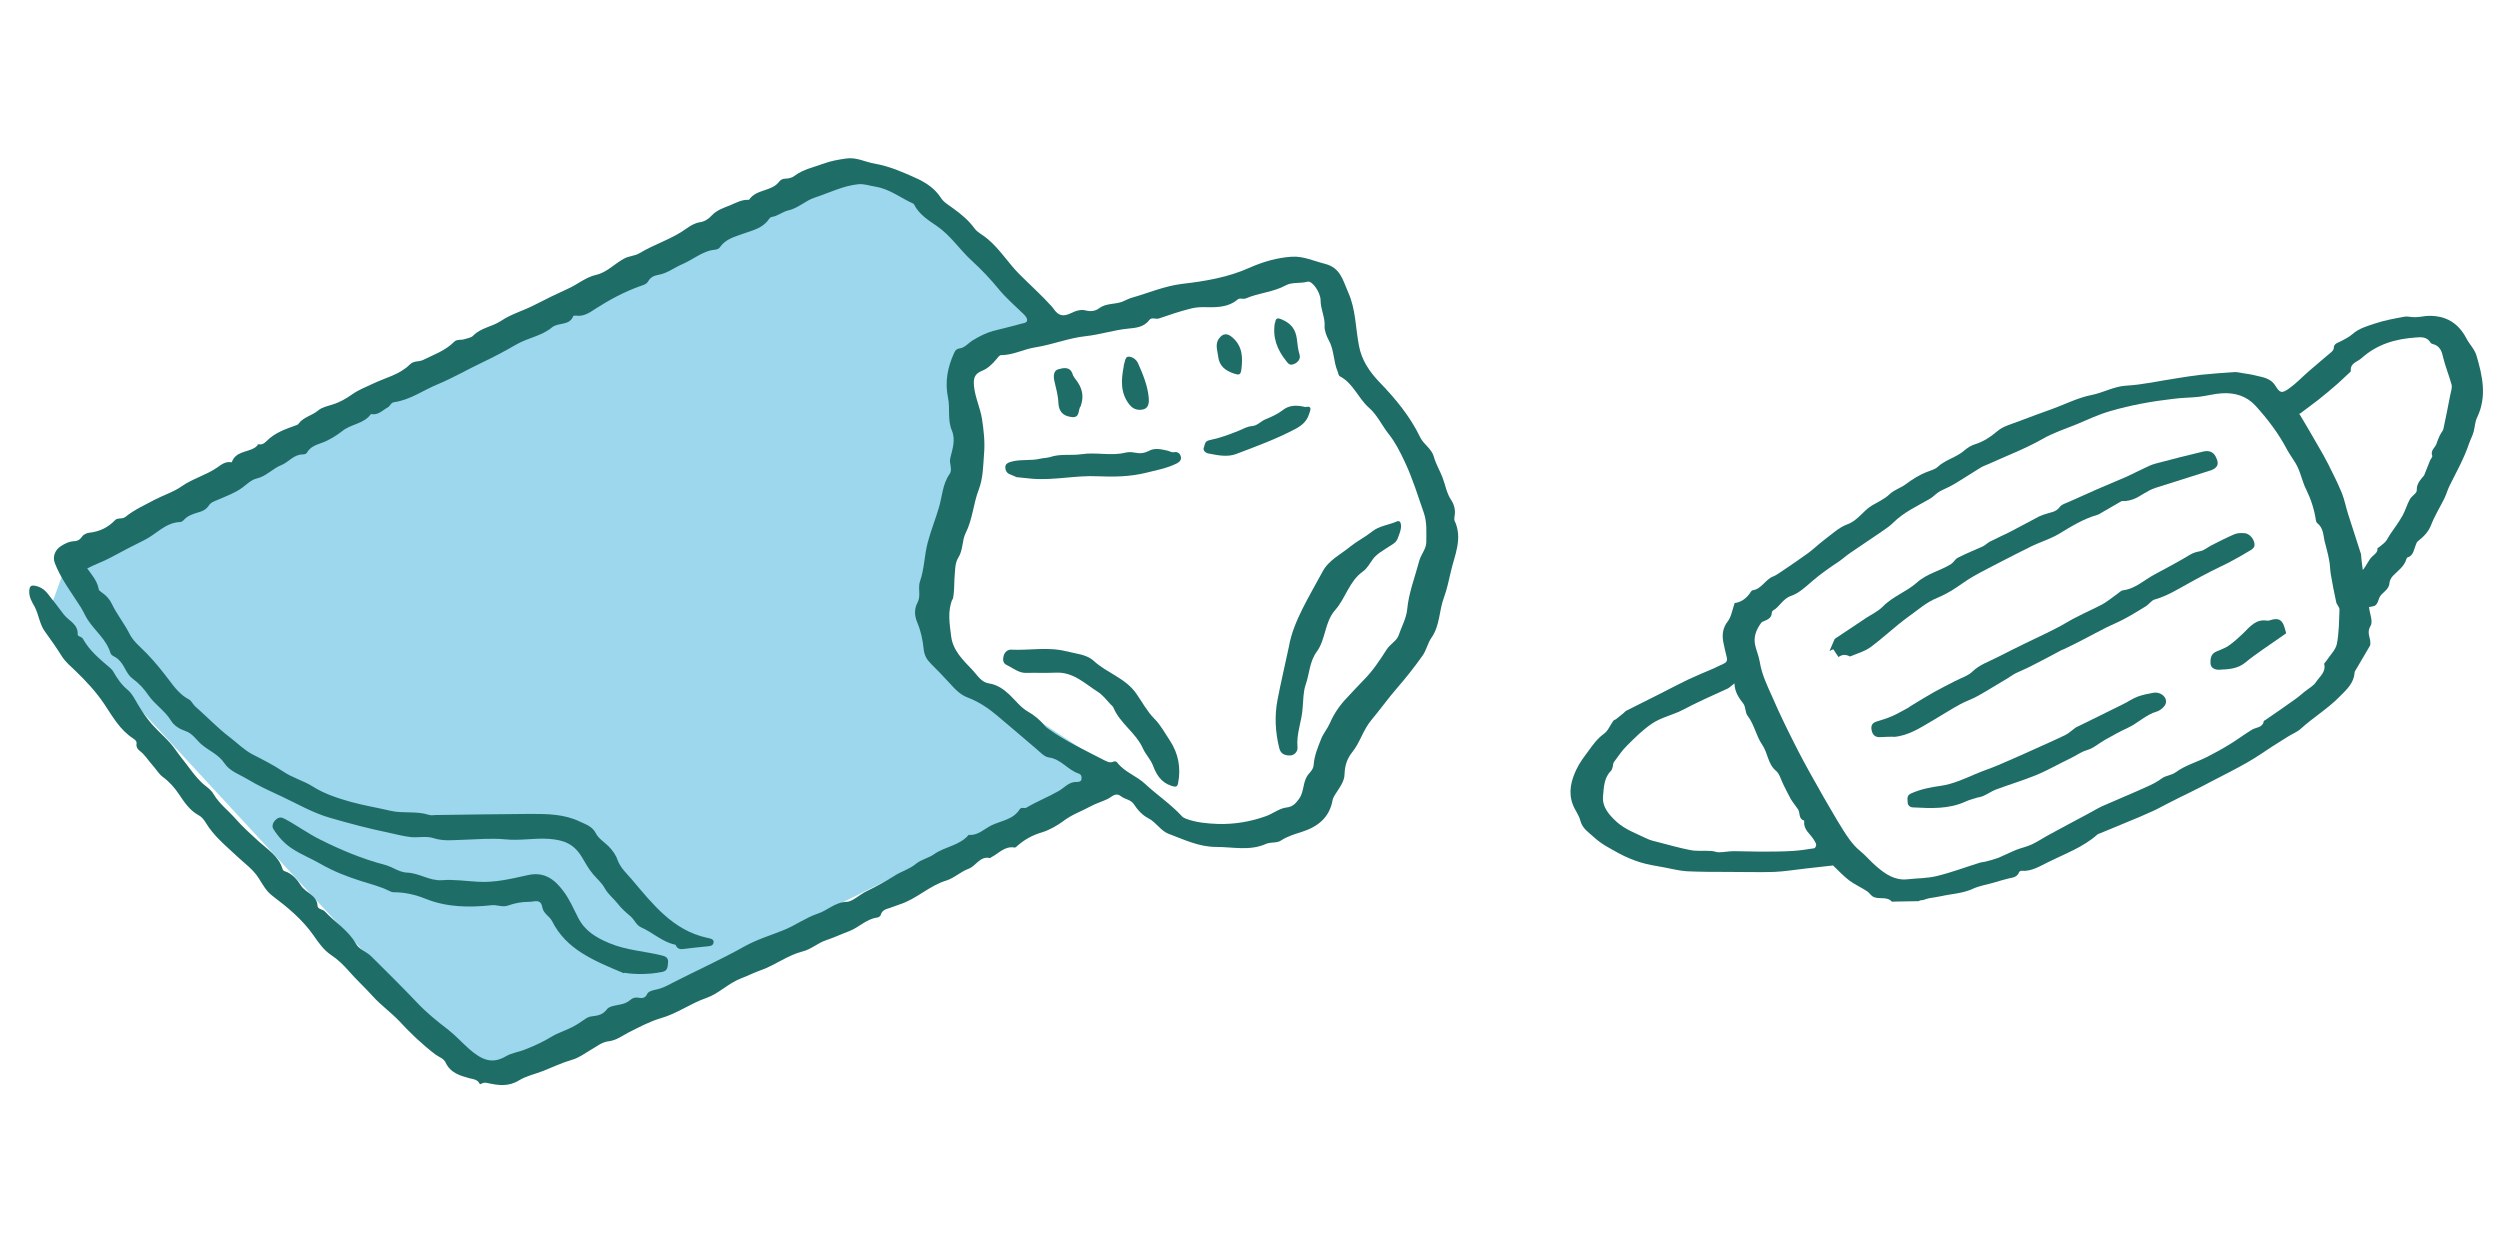 <svg width="201" height="100" viewBox="0 0 201 100" fill="none" xmlns="http://www.w3.org/2000/svg">
<g clip-path="url(#clip0_125_12990)">
<path fill-rule="evenodd" clip-rule="evenodd" d="M84.665 25.878C84.665 25.878 73.883 15.49 72.919 15.042C71.973 14.593 68.421 14.037 68.421 14.037L5.353 45.291L3.96 49.13L37.645 85.604L39.966 86.268L89.432 61.832L75.597 52.754L75.972 47.515L77.811 38.491L77.436 32.265L78.31 29.179L81.506 27.26L84.665 25.878Z" fill="#9CD7ED"/>
<path fill-rule="evenodd" clip-rule="evenodd" d="M38.574 87.165C38.431 86.806 38.092 86.77 37.77 86.699C36.985 86.483 36.217 86.268 35.825 85.425C35.682 85.102 35.271 84.976 35.004 84.779C33.95 83.972 33.004 83.075 32.112 82.106C31.433 81.388 30.612 80.814 29.97 80.096C29.363 79.415 28.666 78.787 28.059 78.087C27.631 77.603 27.185 77.154 26.613 76.777C26.042 76.4 25.596 75.772 25.203 75.198C24.293 73.907 23.133 72.956 21.901 72.023C21.419 71.664 21.115 71.108 20.812 70.623C20.348 69.888 19.687 69.439 19.098 68.883C18.188 68.022 17.188 67.233 16.528 66.12C16.385 65.887 16.206 65.672 15.974 65.546C15.242 65.151 14.814 64.487 14.368 63.824C14.028 63.321 13.6 62.837 13.082 62.46C12.761 62.227 12.511 61.778 12.208 61.456C11.886 61.097 11.636 60.666 11.226 60.361C11.065 60.236 10.94 60.056 10.976 59.823C11.012 59.59 10.869 59.482 10.708 59.374C9.655 58.693 9.066 57.634 8.387 56.611C7.727 55.625 6.924 54.763 6.067 53.938C5.692 53.579 5.281 53.238 4.978 52.772C4.549 52.09 4.085 51.426 3.603 50.763C3.175 50.17 3.121 49.417 2.782 48.771C2.568 48.394 2.318 48 2.354 47.497C2.372 47.103 2.532 47.031 2.854 47.103C3.264 47.192 3.586 47.408 3.835 47.73C4.282 48.287 4.71 48.843 5.139 49.417C5.531 49.919 6.281 50.17 6.245 50.996C6.245 51.211 6.549 51.139 6.674 51.373C7.191 52.306 8.013 52.987 8.816 53.669C8.941 53.777 9.066 53.902 9.137 54.046C9.441 54.566 9.762 55.05 10.244 55.445C10.619 55.75 10.833 56.217 11.083 56.629C11.422 57.203 11.797 57.76 12.243 58.262C12.85 58.944 13.6 59.536 14.1 60.271C14.475 60.81 14.921 61.33 15.296 61.85C15.653 62.317 16.063 62.837 16.563 63.214C16.813 63.411 17.045 63.608 17.188 63.877C17.652 64.649 18.402 65.205 18.973 65.869C19.509 66.479 20.169 67.071 20.794 67.645C21.508 68.291 22.401 68.829 22.704 69.834C22.74 69.942 22.793 70.031 22.9 70.049C23.489 70.229 23.918 70.749 24.186 71.18C24.561 71.79 25.471 71.951 25.524 72.794C25.542 73.135 25.935 73.081 26.114 73.279C26.935 74.158 28.006 74.786 28.631 75.898C28.881 76.347 29.47 76.508 29.862 76.903C31.094 78.123 32.308 79.325 33.504 80.581C34.272 81.406 35.164 82.124 36.057 82.805C36.664 83.29 37.181 83.864 37.752 84.366C38.734 85.21 39.556 85.586 40.68 84.922C41.18 84.635 41.733 84.582 42.251 84.366C42.983 84.079 43.679 83.756 44.358 83.344C44.857 83.039 45.428 82.877 45.946 82.608C46.321 82.429 46.66 82.195 46.999 81.962C47.196 81.819 47.374 81.729 47.606 81.711C48.071 81.657 48.481 81.585 48.802 81.137C48.981 80.904 49.445 80.85 49.784 80.778C50.123 80.724 50.427 80.617 50.695 80.383C50.873 80.222 51.087 80.168 51.373 80.222C51.605 80.258 51.873 80.276 52.033 79.917C52.123 79.72 52.426 79.63 52.676 79.576C53.194 79.486 53.64 79.253 54.104 79.002C55.996 78.033 57.96 77.154 59.816 76.113C60.834 75.539 61.923 75.216 62.994 74.786C63.94 74.409 64.779 73.781 65.743 73.458C66.528 73.207 67.118 72.543 68.064 72.507C68.528 72.507 69.099 71.933 69.653 71.664C70.438 71.287 71.206 70.857 71.955 70.39C72.491 70.049 73.116 69.888 73.633 69.457C74.062 69.098 74.669 68.991 75.115 68.668C75.99 68.058 77.15 67.986 77.882 67.125C78.632 67.197 79.131 66.641 79.721 66.353C80.506 65.977 81.452 65.905 81.988 65.062C82.113 64.864 82.38 65.026 82.523 64.936C83.362 64.434 84.29 64.075 85.129 63.59C85.576 63.339 85.951 62.837 86.558 62.873C86.718 62.873 86.932 62.837 86.95 62.657C86.986 62.478 86.95 62.263 86.718 62.191C85.844 61.904 85.308 61.025 84.326 60.899C83.951 60.846 83.63 60.469 83.326 60.218C82.291 59.338 81.256 58.441 80.203 57.562C79.506 56.97 78.721 56.432 77.828 56.091C77.239 55.876 76.811 55.445 76.382 54.961C75.9 54.423 75.383 53.902 74.865 53.382C74.508 53.023 74.312 52.7 74.258 52.144C74.187 51.48 74.044 50.763 73.776 50.117C73.526 49.543 73.473 49.004 73.776 48.43C74.062 47.892 73.776 47.282 73.972 46.726C74.329 45.703 74.312 44.627 74.597 43.586C74.847 42.653 75.222 41.72 75.49 40.805C75.758 39.908 75.775 38.921 76.347 38.114C76.614 37.737 76.293 37.271 76.4 36.84C76.579 36.105 76.847 35.369 76.525 34.598C76.168 33.754 76.4 32.839 76.222 31.996C75.954 30.686 76.186 29.52 76.722 28.354C76.811 28.157 76.918 28.049 77.15 28.013C77.578 27.959 77.846 27.583 78.203 27.367C78.721 27.044 79.31 26.757 79.828 26.614C80.559 26.416 81.327 26.255 82.059 26.04C82.255 25.986 82.541 25.968 82.577 25.788C82.612 25.591 82.434 25.376 82.255 25.214C81.595 24.569 80.881 23.959 80.292 23.241C79.631 22.433 78.882 21.644 78.132 20.962C77.15 20.065 76.436 18.935 75.311 18.163C74.651 17.715 73.883 17.231 73.49 16.441C73.49 16.441 73.473 16.405 73.455 16.387C72.419 15.921 71.527 15.185 70.367 15.006C69.92 14.934 69.492 14.773 69.028 14.809C67.778 14.934 66.671 15.508 65.511 15.885C64.743 16.136 64.172 16.746 63.351 16.926C62.941 17.015 62.53 17.374 62.048 17.446C61.959 17.446 61.869 17.553 61.816 17.625C61.316 18.361 60.495 18.522 59.745 18.791C59.067 19.043 58.353 19.204 57.889 19.868C57.728 20.119 57.371 20.065 57.103 20.137C56.264 20.37 55.604 20.926 54.836 21.249C54.211 21.518 53.658 21.967 52.962 22.093C52.623 22.146 52.301 22.272 52.105 22.631C51.962 22.864 51.676 22.936 51.409 23.026C50.177 23.474 49.035 24.084 47.91 24.802C47.499 25.071 46.946 25.483 46.321 25.376C46.25 25.376 46.107 25.376 46.089 25.412C45.785 26.219 44.893 25.896 44.375 26.327C43.554 27.009 42.483 27.152 41.555 27.672C40.662 28.193 39.716 28.695 38.77 29.143C37.592 29.7 36.432 30.381 35.218 30.884C34.039 31.368 32.968 32.158 31.683 32.337C31.415 32.373 31.38 32.642 31.183 32.75C30.755 32.983 30.398 33.413 29.827 33.288C29.255 34.095 28.22 34.077 27.506 34.669C27.042 35.028 26.471 35.387 25.881 35.602C25.417 35.764 24.935 35.925 24.668 36.41C24.614 36.499 24.453 36.535 24.346 36.535C23.614 36.535 23.204 37.163 22.615 37.396C21.919 37.666 21.419 38.294 20.633 38.473C20.187 38.581 19.848 38.939 19.455 39.226C18.884 39.639 18.188 39.89 17.527 40.177C17.242 40.303 16.956 40.375 16.777 40.662C16.581 40.949 16.296 41.11 15.921 41.2C15.51 41.325 15.064 41.469 14.76 41.828C14.689 41.9 14.582 41.971 14.492 41.971C13.296 42.007 12.565 42.958 11.601 43.425C10.69 43.873 9.798 44.34 8.905 44.824C8.316 45.147 7.656 45.362 7.013 45.703C7.388 46.223 7.834 46.726 7.941 47.39C7.959 47.497 8.138 47.587 8.245 47.677C8.566 47.91 8.816 48.179 8.994 48.556C9.387 49.381 9.976 50.099 10.405 50.942C10.708 51.57 11.315 52.036 11.815 52.557C12.475 53.238 13.047 53.956 13.618 54.71C14.046 55.284 14.51 55.876 15.189 56.235C15.403 56.342 15.492 56.611 15.689 56.791C16.635 57.616 17.509 58.549 18.509 59.303C19.098 59.751 19.616 60.289 20.294 60.648C21.133 61.079 21.99 61.509 22.74 62.012C23.525 62.55 24.418 62.765 25.168 63.25C26.114 63.842 27.185 64.183 28.202 64.47C29.238 64.757 30.326 64.936 31.398 65.187C32.415 65.421 33.468 65.187 34.468 65.51C34.629 65.564 34.825 65.546 35.021 65.528C37.574 65.492 40.145 65.456 42.697 65.438C44.036 65.438 45.393 65.456 46.642 66.066C47.106 66.282 47.624 66.443 47.91 66.999C48.124 67.43 48.588 67.699 48.927 68.04C49.249 68.363 49.534 68.775 49.641 69.116C49.891 69.798 50.391 70.229 50.802 70.713C52.48 72.687 54.086 74.786 56.835 75.396C57.05 75.45 57.425 75.468 57.371 75.79C57.335 76.06 57.032 76.078 56.782 76.096C56.193 76.149 55.586 76.221 54.997 76.293C54.747 76.329 54.497 76.329 54.354 76.042C54.354 76.006 54.318 75.952 54.283 75.952C53.247 75.737 52.48 74.965 51.534 74.552C51.141 74.373 51.016 73.942 50.695 73.673C50.338 73.368 49.945 73.028 49.677 72.669C49.338 72.238 48.892 71.897 48.642 71.449C48.392 70.982 48.017 70.677 47.696 70.3C47.339 69.888 47.053 69.368 46.767 68.883C46.125 67.843 45.339 67.537 44.161 67.448C42.965 67.358 41.823 67.609 40.627 67.484C39.502 67.376 38.359 67.484 37.217 67.52C36.432 67.537 35.664 67.645 34.879 67.394C34.289 67.197 33.647 67.358 33.04 67.304C32.415 67.233 31.826 67.071 31.237 66.945C29.666 66.623 28.113 66.21 26.56 65.761C25.168 65.367 23.918 64.631 22.615 64.021C21.686 63.59 20.74 63.16 19.884 62.64C19.259 62.263 18.473 62.012 18.045 61.366C17.563 60.648 16.795 60.361 16.188 59.841C15.778 59.482 15.474 58.962 14.921 58.782C14.421 58.603 13.993 58.352 13.725 57.903C13.243 57.132 12.44 56.629 11.958 55.93C11.583 55.391 11.208 54.961 10.69 54.584C10.458 54.422 10.262 54.153 10.119 53.884C9.887 53.454 9.637 53.005 9.155 52.772C9.048 52.718 8.923 52.628 8.887 52.521C8.566 51.426 7.656 50.745 7.066 49.848C6.852 49.525 6.709 49.166 6.495 48.825C5.763 47.659 4.906 46.564 4.407 45.273C4.21 44.752 4.425 44.196 4.924 43.891C5.246 43.694 5.549 43.532 5.942 43.514C6.192 43.514 6.424 43.407 6.602 43.138C6.709 42.976 6.977 42.85 7.174 42.833C7.995 42.743 8.673 42.42 9.244 41.828C9.459 41.595 9.816 41.774 10.083 41.559C10.815 40.967 11.672 40.59 12.511 40.141C13.207 39.783 13.975 39.549 14.6 39.101C15.51 38.473 16.563 38.204 17.456 37.594C17.813 37.343 18.116 37.091 18.58 37.163C18.598 37.163 18.634 37.163 18.634 37.163C18.938 36.302 19.83 36.374 20.455 36.015C20.598 35.925 20.687 35.818 20.794 35.71C21.08 35.8 21.312 35.584 21.437 35.459C22.115 34.777 22.972 34.49 23.829 34.185C23.9 34.167 23.989 34.113 24.025 34.041C24.418 33.521 25.096 33.413 25.578 33.001C25.899 32.732 26.381 32.642 26.756 32.516C27.345 32.337 27.845 32.032 28.309 31.709C28.845 31.332 29.416 31.117 29.987 30.848C30.987 30.363 32.129 30.13 32.951 29.305C33.272 28.982 33.665 29.108 34.004 28.946C34.879 28.515 35.807 28.193 36.521 27.475C36.717 27.26 37.092 27.367 37.378 27.26C37.592 27.188 37.895 27.152 38.038 26.991C38.663 26.345 39.573 26.273 40.27 25.806C41.126 25.232 42.09 24.981 42.983 24.515C43.858 24.066 44.768 23.618 45.643 23.223C46.428 22.882 47.071 22.29 47.946 22.093C48.767 21.913 49.409 21.213 50.159 20.801C50.534 20.585 51.034 20.585 51.426 20.352C52.64 19.617 54.033 19.222 55.211 18.361C55.479 18.163 55.889 17.93 56.228 17.876C56.675 17.823 56.996 17.571 57.228 17.32C57.657 16.872 58.192 16.71 58.728 16.495C59.192 16.298 59.638 16.046 60.173 16.064C60.191 16.064 60.227 16.064 60.227 16.064C60.798 15.185 62.048 15.418 62.655 14.593C62.744 14.468 62.941 14.36 63.172 14.36C63.405 14.36 63.69 14.288 63.869 14.145C64.583 13.606 65.44 13.445 66.261 13.14C66.85 12.925 67.421 12.835 68.028 12.745C68.867 12.62 69.563 13.032 70.331 13.158C71.545 13.373 72.634 13.858 73.74 14.36C74.472 14.701 75.168 15.167 75.633 15.885C75.882 16.28 76.293 16.495 76.65 16.764C77.293 17.231 77.882 17.715 78.346 18.361C78.614 18.72 79.078 18.917 79.417 19.222C80.399 20.047 81.059 21.142 81.952 22.039C82.827 22.918 83.755 23.743 84.594 24.676C84.63 24.73 84.665 24.784 84.701 24.82C85.112 25.412 85.486 25.483 86.147 25.16C86.504 24.981 86.932 24.855 87.307 24.963C87.736 25.071 88.093 24.999 88.396 24.766C88.95 24.371 89.628 24.479 90.217 24.264C90.485 24.156 90.735 24.012 90.985 23.941C92.323 23.564 93.591 23.008 95.001 22.828C96.875 22.613 98.732 22.308 100.481 21.518C101.535 21.052 102.695 20.711 103.873 20.639C104.801 20.585 105.658 20.998 106.533 21.213C107.782 21.536 107.961 22.523 108.389 23.492C109.014 24.873 108.979 26.363 109.264 27.816C109.478 28.964 110.121 29.897 110.889 30.704C112.192 32.05 113.37 33.467 114.191 35.172C114.459 35.728 115.101 36.069 115.28 36.715C115.441 37.307 115.762 37.827 115.976 38.383C116.208 38.975 116.297 39.639 116.672 40.195C116.922 40.572 117.047 41.056 116.94 41.541C116.922 41.63 116.922 41.756 116.94 41.846C117.636 43.299 116.94 44.645 116.637 46.008C116.476 46.69 116.333 47.39 116.101 48.018C115.691 49.094 115.78 50.296 115.084 51.283C114.78 51.713 114.691 52.27 114.37 52.718C113.709 53.651 113.013 54.53 112.263 55.391C111.567 56.199 110.942 57.078 110.264 57.885C109.585 58.693 109.353 59.697 108.711 60.487C108.318 60.971 108.122 61.563 108.104 62.209C108.104 62.855 107.658 63.375 107.336 63.895C107.247 64.039 107.176 64.165 107.14 64.326C106.89 65.743 105.944 66.479 104.641 66.892C104.087 67.071 103.516 67.233 102.998 67.573C102.659 67.807 102.195 67.681 101.802 67.843C100.499 68.435 99.125 68.094 97.786 68.094C96.394 68.094 95.197 67.502 93.948 67.035C93.323 66.802 92.966 66.12 92.341 65.797C91.859 65.546 91.484 65.151 91.181 64.685C90.949 64.29 90.449 64.272 90.128 64.021C89.664 63.662 89.396 64.093 89.021 64.254C88.593 64.452 88.128 64.595 87.718 64.811C86.968 65.223 86.165 65.492 85.469 66.031C85.004 66.371 84.397 66.73 83.755 66.927C83.005 67.143 82.327 67.52 81.738 68.058C81.702 68.094 81.631 68.147 81.595 68.147C80.792 67.986 80.31 68.614 79.703 68.919C79.667 68.937 79.631 68.991 79.596 68.991C78.792 68.793 78.471 69.637 77.864 69.852C77.239 70.085 76.722 70.588 76.115 70.785C74.722 71.198 73.687 72.292 72.312 72.722C72.044 72.812 71.777 72.92 71.509 73.01C71.206 73.099 70.92 73.189 70.813 73.548C70.777 73.709 70.599 73.763 70.474 73.781C69.635 73.907 69.046 74.57 68.296 74.858C67.671 75.091 67.064 75.378 66.421 75.593C65.761 75.808 65.208 76.329 64.547 76.49C63.333 76.795 62.351 77.585 61.191 77.997C60.673 78.177 60.102 78.464 59.584 78.661C58.549 79.056 57.782 79.899 56.782 80.24C55.532 80.67 54.461 81.478 53.158 81.855C52.283 82.106 51.409 82.572 50.552 83.003C50.034 83.272 49.552 83.649 48.927 83.72C48.392 83.774 47.963 84.151 47.481 84.42C46.999 84.707 46.517 85.066 45.982 85.21C45.179 85.443 44.429 85.802 43.661 86.107C43.019 86.358 42.322 86.501 41.733 86.86C40.894 87.38 40.073 87.273 39.199 87.075C39.02 87.04 38.824 87.022 38.663 87.165C38.627 87.165 38.592 87.147 38.538 87.129L38.574 87.165ZM76.579 48.161C76.168 49.13 76.347 50.153 76.472 51.157C76.614 52.306 77.436 53.077 78.185 53.866C78.578 54.279 78.882 54.853 79.506 54.943C80.167 55.05 80.667 55.391 81.149 55.84C81.648 56.306 82.059 56.88 82.63 57.203C83.166 57.508 83.594 57.867 83.987 58.334C84.094 58.477 84.237 58.567 84.397 58.675C85.736 59.626 87.218 60.307 88.664 61.061C88.932 61.186 89.2 61.384 89.521 61.24C89.628 61.186 89.753 61.204 89.842 61.33C90.431 62.083 91.359 62.37 92.056 63.016C93.02 63.913 94.126 64.649 95.019 65.618C95.108 65.725 95.215 65.761 95.322 65.815C96.161 66.138 97.054 66.21 97.929 66.246C99.25 66.282 100.535 66.066 101.785 65.618C102.356 65.421 102.838 64.99 103.463 64.918C103.944 64.864 104.194 64.577 104.462 64.201C104.891 63.59 104.712 62.783 105.248 62.191C105.39 62.03 105.605 61.814 105.622 61.456C105.676 60.756 105.962 60.056 106.229 59.392C106.39 58.98 106.729 58.585 106.926 58.136C107.265 57.347 107.747 56.665 108.336 56.055C108.782 55.589 109.211 55.104 109.675 54.638C110.371 53.938 110.942 53.077 111.478 52.234C111.763 51.785 112.299 51.516 112.442 51.103C112.674 50.404 113.066 49.722 113.138 49.004C113.263 47.641 113.763 46.403 114.102 45.111C114.245 44.573 114.655 44.142 114.673 43.64C114.673 42.85 114.744 42.007 114.477 41.236C113.995 39.854 113.566 38.437 112.941 37.127C112.584 36.356 112.174 35.548 111.656 34.903C111.103 34.203 110.728 33.36 110.067 32.785C109.193 32.014 108.8 30.812 107.729 30.256C107.604 30.184 107.604 30.005 107.55 29.879C107.193 29.054 107.283 28.139 106.819 27.331C106.64 27.009 106.479 26.524 106.497 26.255C106.551 25.519 106.176 24.873 106.176 24.156C106.176 23.51 105.498 22.541 105.123 22.649C104.534 22.81 103.873 22.667 103.391 22.936C102.374 23.492 101.195 23.546 100.16 23.994C99.946 24.084 99.696 23.923 99.5 24.084C98.678 24.766 97.697 24.712 96.715 24.694C96.376 24.694 96.036 24.73 95.697 24.82C94.84 25.035 94.001 25.322 93.162 25.609C92.912 25.699 92.609 25.465 92.395 25.735C91.984 26.309 91.288 26.363 90.752 26.416C89.574 26.524 88.468 26.901 87.307 27.026C85.933 27.17 84.63 27.708 83.255 27.924C82.309 28.067 81.47 28.551 80.506 28.551C80.345 28.551 80.238 28.731 80.131 28.856C79.81 29.251 79.417 29.628 78.971 29.807C78.328 30.058 78.257 30.435 78.31 31.045C78.4 31.96 78.81 32.785 78.953 33.683C79.096 34.633 79.203 35.548 79.114 36.535C79.042 37.486 79.042 38.419 78.703 39.334C78.257 40.464 78.203 41.738 77.65 42.833C77.329 43.461 77.453 44.196 77.043 44.842C76.757 45.291 76.793 45.972 76.739 46.528C76.704 47.067 76.739 47.623 76.597 48.215L76.579 48.161Z" fill="#1E6E67"/>
<path fill-rule="evenodd" clip-rule="evenodd" d="M50.159 78.248C47.66 77.208 45.518 76.311 44.393 74.068C44.197 73.673 43.697 73.458 43.608 72.974C43.483 72.202 42.947 72.525 42.519 72.507C41.93 72.507 41.376 72.615 40.823 72.812C40.395 72.956 39.966 72.74 39.556 72.776C37.735 72.974 35.932 72.956 34.2 72.256C33.397 71.933 32.54 71.736 31.665 71.736C31.523 71.736 31.38 71.682 31.255 71.61C30.559 71.269 29.827 71.09 29.095 70.857C27.952 70.498 26.828 70.067 25.774 69.457C25.025 69.027 24.204 68.704 23.472 68.219C22.847 67.807 22.365 67.268 21.972 66.64C21.829 66.407 21.972 66.102 22.115 65.959C22.276 65.797 22.49 65.636 22.811 65.797C23.829 66.317 24.739 67.017 25.774 67.519C27.435 68.345 29.131 69.062 30.933 69.529C31.54 69.69 32.112 70.139 32.719 70.157C33.718 70.193 34.539 70.839 35.539 70.767C36.503 70.695 37.449 70.839 38.413 70.892C39.806 70.982 41.144 70.641 42.465 70.354C43.769 70.067 44.59 70.713 45.268 71.61C45.768 72.256 46.107 73.045 46.482 73.781C47.017 74.84 47.91 75.378 48.981 75.826C50.338 76.4 51.801 76.472 53.194 76.813C53.515 76.885 53.747 77.01 53.712 77.369C53.676 77.692 53.712 78.051 53.247 78.141C52.105 78.374 50.945 78.338 50.213 78.213L50.159 78.248Z" fill="#1E6E67"/>
<path fill-rule="evenodd" clip-rule="evenodd" d="M20.776 35.727C20.776 35.727 20.722 35.727 20.687 35.727V35.674L20.758 35.744L20.776 35.727Z" fill="#1E6E67"/>
<path fill-rule="evenodd" clip-rule="evenodd" d="M103.641 51.911C103.998 49.955 105.248 47.982 106.337 45.954C106.819 45.039 107.8 44.573 108.586 43.927C109.121 43.496 109.746 43.191 110.282 42.761C110.871 42.276 111.621 42.222 112.281 41.935C112.549 41.81 112.62 42.025 112.638 42.205C112.674 42.581 112.513 42.904 112.388 43.263C112.245 43.64 111.978 43.748 111.674 43.945C111.228 44.25 110.692 44.519 110.371 44.968C110.121 45.308 109.925 45.703 109.568 45.954C108.479 46.726 108.193 48.089 107.354 49.04C106.479 50.027 106.604 51.408 105.855 52.413C105.283 53.203 105.283 54.171 104.98 55.032C104.784 55.571 104.784 56.306 104.73 56.952C104.659 58.011 104.212 58.998 104.32 60.092C104.355 60.379 104.087 60.756 103.695 60.738C103.338 60.738 102.981 60.648 102.856 60.164C102.534 58.872 102.463 57.562 102.713 56.27C102.963 54.943 103.284 53.615 103.641 51.929V51.911Z" fill="#1E6E67"/>
<path fill-rule="evenodd" clip-rule="evenodd" d="M85.754 52.359C86.504 52.575 87.343 52.593 87.932 53.131C89.003 54.117 90.485 54.512 91.36 55.768C91.824 56.432 92.234 57.203 92.788 57.76C93.323 58.298 93.662 58.944 94.055 59.536C94.734 60.558 94.966 61.742 94.716 62.98C94.644 63.375 94.376 63.232 94.126 63.16C93.341 62.891 92.966 62.263 92.698 61.545C92.502 61.043 92.091 60.63 91.895 60.182C91.324 58.908 90.056 58.172 89.521 56.898C89.467 56.773 89.378 56.719 89.289 56.629C88.968 56.27 88.611 55.84 88.289 55.642C87.236 54.979 86.308 54.01 84.88 54.082C84.094 54.117 83.291 54.082 82.488 54.1C81.916 54.117 81.434 53.705 80.917 53.454C80.649 53.328 80.613 53.059 80.685 52.754C80.774 52.413 81.024 52.216 81.309 52.234C82.791 52.305 84.308 51.983 85.772 52.377L85.754 52.359Z" fill="#1E6E67"/>
<path fill-rule="evenodd" clip-rule="evenodd" d="M81.738 38.365C81.488 38.258 81.309 38.186 81.113 38.096C80.917 37.988 80.827 37.791 80.827 37.576C80.827 37.325 80.988 37.217 81.22 37.145C82.006 36.894 82.845 37.073 83.648 36.876C83.88 36.822 84.183 36.822 84.415 36.751C85.254 36.463 86.129 36.643 86.968 36.517C88.146 36.338 89.325 36.679 90.485 36.392C90.717 36.338 90.985 36.338 91.235 36.392C91.663 36.481 92.002 36.446 92.413 36.23C92.859 35.997 93.377 36.123 93.859 36.23C94.037 36.266 94.18 36.392 94.394 36.356C94.644 36.302 94.858 36.428 94.93 36.679C95.019 36.966 94.841 37.145 94.591 37.271C93.787 37.666 92.93 37.809 92.091 38.024C90.824 38.329 89.557 38.347 88.271 38.293C86.504 38.204 84.755 38.634 82.987 38.491C82.559 38.455 82.13 38.401 81.738 38.365Z" fill="#1E6E67"/>
<path fill-rule="evenodd" clip-rule="evenodd" d="M104.998 32.714C105.551 32.624 105.337 33.019 105.23 33.342C105.051 33.898 104.623 34.239 104.141 34.49C102.624 35.297 100.999 35.889 99.393 36.499C98.679 36.768 97.911 36.607 97.179 36.463C96.929 36.428 96.697 36.212 96.786 35.997C96.876 35.782 96.822 35.477 97.251 35.387C98.054 35.225 98.839 34.938 99.589 34.633C99.946 34.49 100.285 34.275 100.678 34.257C101.106 34.221 101.374 33.862 101.731 33.718C102.195 33.521 102.677 33.324 103.07 33.019C103.641 32.552 104.23 32.552 104.98 32.732L104.998 32.714Z" fill="#1E6E67"/>
<path fill-rule="evenodd" clip-rule="evenodd" d="M90.342 29.395C90.449 29.108 90.449 28.695 90.717 28.677C91.02 28.659 91.359 28.892 91.502 29.215C91.895 30.094 92.27 31.009 92.359 31.978C92.395 32.337 92.359 32.803 91.931 32.911C91.52 33.019 91.11 32.911 90.824 32.552C90.038 31.583 90.146 30.471 90.36 29.395H90.342Z" fill="#1E6E67"/>
<path fill-rule="evenodd" clip-rule="evenodd" d="M86.879 32.678C86.647 32.929 86.879 33.665 86.093 33.521C85.487 33.431 85.129 33.108 85.094 32.391C85.076 31.781 84.897 31.207 84.772 30.633C84.683 30.238 84.701 29.771 85.112 29.682C85.469 29.592 86.022 29.43 86.236 30.076C86.308 30.328 86.522 30.525 86.665 30.758C87.04 31.332 87.147 31.942 86.879 32.678Z" fill="#1E6E67"/>
<path fill-rule="evenodd" clip-rule="evenodd" d="M102.517 25.968C102.57 25.573 102.695 25.519 103.088 25.699C103.802 26.004 104.159 26.47 104.266 27.242C104.319 27.654 104.355 28.085 104.48 28.497C104.587 28.82 104.391 29.125 104.034 29.269C103.695 29.413 103.57 29.233 103.391 29C102.677 28.103 102.302 27.116 102.499 25.95L102.517 25.968Z" fill="#1E6E67"/>
<path fill-rule="evenodd" clip-rule="evenodd" d="M99.803 29.718C99.749 30.166 99.607 30.166 99.178 30.023C98.5 29.789 98.036 29.413 97.947 28.695C97.893 28.21 97.661 27.672 98.018 27.206C98.322 26.793 98.678 26.775 99.071 27.116C99.91 27.834 99.928 28.749 99.803 29.735V29.718Z" fill="#1E6E67"/>
<path fill-rule="evenodd" clip-rule="evenodd" d="M154.267 72.453C153.589 72.453 152.91 72.489 152.232 72.489C152.178 72.489 152.125 72.525 152.107 72.489C151.679 72.023 151.036 72.364 150.572 72.077C150.393 71.969 150.286 71.772 150.125 71.664C149.661 71.359 149.144 71.126 148.697 70.803C148.251 70.462 147.858 70.049 147.376 69.583C146.698 69.654 145.93 69.744 145.145 69.834C144.306 69.924 143.485 70.067 142.646 70.103C141.45 70.139 140.236 70.103 139.022 70.103C137.88 70.103 136.755 70.103 135.613 70.049C135.023 70.013 134.416 69.852 133.827 69.744C133.167 69.619 132.506 69.529 131.882 69.332C131.31 69.152 130.739 68.919 130.204 68.632C129.49 68.237 128.74 67.86 128.169 67.322C127.758 66.945 127.24 66.64 127.062 65.995C126.955 65.528 126.616 65.133 126.455 64.685C126.08 63.716 126.312 62.765 126.741 61.868C126.99 61.33 127.365 60.845 127.722 60.361C128.079 59.859 128.436 59.374 128.954 58.998C129.293 58.764 129.454 58.298 129.722 57.939C129.757 57.885 129.882 57.867 129.936 57.813C130.15 57.652 130.364 57.472 130.579 57.293C130.632 57.239 130.668 57.185 130.739 57.15C131.614 56.701 132.506 56.27 133.381 55.822C134.167 55.427 134.934 55.015 135.72 54.638C136.38 54.333 137.058 54.046 137.737 53.759C138.022 53.633 138.29 53.49 138.576 53.364C138.826 53.256 138.897 53.095 138.826 52.826C138.719 52.413 138.629 51.983 138.54 51.552C138.451 50.978 138.522 50.458 138.915 49.955C139.201 49.578 139.272 49.04 139.468 48.484C139.968 48.43 140.45 48.107 140.789 47.551C140.807 47.515 140.861 47.479 140.896 47.461C141.628 47.372 141.914 46.6 142.557 46.349C142.842 46.241 143.092 46.026 143.36 45.865C144.038 45.398 144.717 44.95 145.377 44.465C145.823 44.142 146.216 43.748 146.645 43.425C147.251 42.976 147.841 42.402 148.537 42.151C149.376 41.846 149.786 41.074 150.5 40.644C150.982 40.357 151.518 40.123 151.911 39.747C152.303 39.37 152.803 39.244 153.214 38.939C153.767 38.527 154.356 38.15 154.999 37.917C155.267 37.809 155.57 37.737 155.766 37.558C156.409 36.948 157.302 36.786 157.962 36.194C158.194 35.997 158.48 35.818 158.765 35.728C159.462 35.513 160.033 35.136 160.604 34.651C161.05 34.275 161.675 34.113 162.246 33.898C163.157 33.539 164.085 33.216 165.013 32.875C166.049 32.498 167.066 31.978 168.137 31.763C169.083 31.583 169.922 31.081 170.904 31.009C172.279 30.938 173.635 30.615 174.992 30.417C175.653 30.31 176.331 30.202 176.991 30.13C177.884 30.041 178.777 29.969 179.687 29.915C179.937 29.915 180.187 29.987 180.437 30.023C180.687 30.058 180.937 30.094 181.169 30.148C181.811 30.328 182.507 30.328 182.936 31.009C183.293 31.566 183.418 31.691 184.078 31.207C184.632 30.812 185.096 30.31 185.614 29.861C186.22 29.323 186.845 28.82 187.47 28.282C187.541 28.21 187.631 28.103 187.631 28.013C187.631 27.601 187.97 27.565 188.238 27.421C188.541 27.26 188.862 27.098 189.112 26.883C189.648 26.398 190.326 26.219 190.969 26.004C191.719 25.753 192.522 25.609 193.307 25.465C193.593 25.412 193.896 25.519 194.2 25.501C194.575 25.501 194.932 25.394 195.289 25.394C196.646 25.376 197.645 25.968 198.288 27.188C198.538 27.672 198.966 28.085 199.109 28.587C199.591 30.22 199.966 31.888 199.163 33.557C198.984 33.916 198.984 34.346 198.877 34.723C198.788 35.046 198.627 35.333 198.52 35.638C198.127 36.822 197.52 37.899 196.967 39.011C196.788 39.352 196.699 39.729 196.521 40.087C196.164 40.805 195.735 41.487 195.449 42.24C195.217 42.815 194.825 43.173 194.378 43.532C194.289 43.604 194.253 43.766 194.2 43.891C194.057 44.25 194.021 44.681 193.557 44.824C193.522 44.824 193.486 44.914 193.468 44.968C193.289 45.56 192.79 45.883 192.397 46.295C192.254 46.439 192.129 46.672 192.111 46.887C192.076 47.443 191.504 47.623 191.308 48.035C191.237 48.197 191.201 48.376 191.112 48.52C191.076 48.592 190.987 48.681 190.897 48.717C190.755 48.771 190.612 48.771 190.469 48.807C190.523 49.345 190.808 49.973 190.594 50.314C190.255 50.87 190.594 51.265 190.576 51.713C190.576 51.767 190.576 51.839 190.558 51.893C190.166 52.557 189.773 53.238 189.38 53.902C189.344 53.956 189.309 54.01 189.309 54.064C189.255 54.925 188.684 55.427 188.113 56.001C187.149 56.988 185.971 57.688 184.971 58.603C184.667 58.872 184.275 59.015 183.936 59.231C183.525 59.5 183.097 59.751 182.686 60.02C182.008 60.469 181.329 60.935 180.633 61.33C179.705 61.85 178.759 62.334 177.813 62.819C177.277 63.106 176.742 63.375 176.206 63.644C175.581 63.949 174.956 64.254 174.332 64.577C173.921 64.775 173.546 65.008 173.136 65.187C172.404 65.528 171.672 65.833 170.922 66.138C170.226 66.443 169.512 66.712 168.798 67.017C168.744 67.035 168.673 67.053 168.637 67.089C167.495 68.112 166.049 68.632 164.71 69.296C164.032 69.619 163.353 70.085 162.514 70.013C162.461 70.013 162.353 70.067 162.336 70.121C162.175 70.552 161.8 70.552 161.443 70.641C161.05 70.731 160.675 70.857 160.301 70.964C159.747 71.126 159.158 71.215 158.64 71.449C157.801 71.843 156.909 71.861 156.034 72.059C155.713 72.13 155.392 72.166 155.088 72.22C154.927 72.256 154.785 72.31 154.624 72.364C154.535 72.364 154.445 72.382 154.356 72.4L154.267 72.453ZM186.899 43.532C186.792 43.012 186.792 42.438 186.31 42.061C186.256 42.025 186.22 41.935 186.203 41.864C186.078 40.985 185.81 40.159 185.417 39.352C185.132 38.796 185.007 38.15 184.739 37.576C184.507 37.073 184.132 36.625 183.864 36.123C183.186 34.831 182.311 33.682 181.329 32.606C180.597 31.817 179.669 31.566 178.669 31.619C178.027 31.655 177.402 31.835 176.777 31.906C176.099 31.978 175.403 31.978 174.724 32.068C173.011 32.265 171.315 32.57 169.655 33.055C168.726 33.324 167.852 33.736 166.959 34.113C166.031 34.49 165.085 34.795 164.21 35.297C162.818 36.087 161.3 36.661 159.836 37.325C159.64 37.414 159.426 37.486 159.247 37.594C158.516 38.042 157.784 38.527 157.052 38.957C156.695 39.172 156.302 39.316 155.945 39.513C155.659 39.675 155.445 39.944 155.16 40.105C154.142 40.697 153.053 41.182 152.196 42.043C151.911 42.33 151.554 42.545 151.232 42.779C150.411 43.335 149.59 43.891 148.769 44.447C148.447 44.663 148.162 44.932 147.841 45.147C147.091 45.649 146.359 46.152 145.681 46.744C145.163 47.192 144.627 47.695 144.003 47.91C143.324 48.143 143.092 48.789 142.539 49.094C142.485 49.13 142.449 49.237 142.449 49.291C142.432 49.686 142.128 49.812 141.825 49.937C141.753 49.973 141.646 50.009 141.61 50.063C141.2 50.619 140.95 51.229 141.129 51.929C141.236 52.359 141.414 52.79 141.486 53.22C141.646 54.225 142.092 55.14 142.503 56.055C143.128 57.508 143.842 58.944 144.556 60.343C145.199 61.599 145.895 62.801 146.591 64.039C146.966 64.703 147.359 65.349 147.733 65.995C148.037 66.497 148.34 66.999 148.68 67.466C148.929 67.807 149.197 68.129 149.554 68.417C150.001 68.775 150.393 69.26 150.857 69.654C151.589 70.282 152.339 70.803 153.357 70.695C154.16 70.605 154.981 70.623 155.749 70.426C156.927 70.139 158.051 69.708 159.212 69.35C159.337 69.314 159.479 69.314 159.622 69.278C159.961 69.188 160.318 69.098 160.658 68.973C161.14 68.775 161.622 68.524 162.104 68.327C162.514 68.165 162.978 68.076 163.389 67.878C163.907 67.627 164.371 67.304 164.888 67.035C165.834 66.515 166.798 66.013 167.762 65.492C168.173 65.277 168.584 65.026 168.994 64.828C170.208 64.29 171.44 63.788 172.654 63.232C173.064 63.052 173.475 62.837 173.832 62.568C174.171 62.334 174.564 62.352 174.939 62.083C175.67 61.545 176.617 61.276 177.438 60.863C178.08 60.54 178.723 60.182 179.33 59.805C179.919 59.446 180.455 59.033 181.044 58.675C181.383 58.459 181.918 58.531 182.008 57.975C182.008 57.939 182.079 57.939 182.115 57.903C182.954 57.329 183.811 56.737 184.632 56.145C184.864 55.983 185.06 55.786 185.274 55.624C185.596 55.355 186.006 55.158 186.22 54.817C186.506 54.387 187.024 54.028 186.863 53.382C186.863 53.31 186.988 53.22 187.042 53.131C187.327 52.682 187.773 52.27 187.881 51.785C188.059 50.888 188.059 49.937 188.095 49.004C188.095 48.807 187.863 48.61 187.827 48.394C187.666 47.659 187.524 46.923 187.399 46.188C187.327 45.793 187.345 45.398 187.256 45.003C187.167 44.483 187.006 43.963 186.881 43.443L186.899 43.532ZM139.451 54.943C139.218 55.122 139.076 55.266 138.915 55.355C138.112 55.732 137.273 56.091 136.469 56.486C135.952 56.719 135.47 57.006 134.952 57.239C134.238 57.544 133.47 57.742 132.828 58.172C132.078 58.675 131.435 59.32 130.793 59.966C130.4 60.343 130.097 60.828 129.757 61.276C129.686 61.366 129.704 61.509 129.668 61.635C129.632 61.76 129.597 61.904 129.525 61.976C128.954 62.532 128.954 63.303 128.883 64.003C128.793 64.918 129.436 65.582 130.007 66.102C130.668 66.694 131.56 67.017 132.381 67.412C132.703 67.573 133.06 67.645 133.417 67.735C134.238 67.95 135.059 68.183 135.898 68.345C136.434 68.453 137.005 68.381 137.558 68.417C137.773 68.417 137.987 68.524 138.201 68.524C138.594 68.524 138.986 68.434 139.379 68.434C140.093 68.434 140.807 68.47 141.521 68.47C142.396 68.47 143.253 68.47 144.128 68.417C144.717 68.381 145.288 68.291 145.859 68.201C145.93 68.201 146.038 68.004 146.02 67.914C146.002 67.771 145.913 67.645 145.823 67.502C145.538 67.035 145.002 66.712 145.056 66.066C145.056 66.03 145.056 65.977 145.056 65.977C144.574 65.833 144.752 65.349 144.556 65.062C144.377 64.793 144.163 64.541 143.985 64.254C143.77 63.877 143.592 63.483 143.396 63.106C143.199 62.729 143.092 62.227 142.789 61.976C142.128 61.419 142.146 60.558 141.682 59.877C141.2 59.195 141.057 58.262 140.504 57.544C140.307 57.293 140.361 56.827 140.165 56.575C139.79 56.091 139.468 55.624 139.451 54.943ZM184.846 33.234C185.346 34.077 185.881 34.974 186.399 35.889C186.667 36.356 186.952 36.84 187.202 37.343C187.577 38.096 187.97 38.867 188.291 39.657C188.505 40.195 188.612 40.787 188.791 41.343C189.13 42.42 189.487 43.496 189.826 44.555C189.844 44.627 189.826 44.698 189.844 44.788C189.88 45.129 189.916 45.488 189.969 45.829C190.273 45.47 190.415 45.057 190.701 44.77C190.915 44.555 191.183 44.429 191.147 44.071C191.147 44.071 191.201 44.053 191.219 44.035C191.415 43.873 191.629 43.73 191.79 43.55C191.951 43.371 192.04 43.138 192.183 42.94C192.522 42.438 192.879 41.971 193.165 41.451C193.397 41.038 193.522 40.554 193.754 40.141C193.896 39.872 194.325 39.657 194.307 39.424C194.289 38.867 194.61 38.581 194.896 38.222C194.932 38.168 194.95 38.078 194.985 38.006C195.11 37.683 195.253 37.343 195.378 37.02C195.432 36.894 195.574 36.751 195.557 36.661C195.378 36.212 195.789 35.997 195.896 35.674C195.949 35.477 196.039 35.297 196.11 35.118C196.146 35.046 196.181 34.974 196.217 34.903C196.288 34.759 196.413 34.633 196.449 34.49C196.646 33.575 196.824 32.66 197.003 31.745C197.056 31.476 197.163 31.189 197.11 30.938C196.913 30.202 196.61 29.484 196.431 28.749C196.342 28.336 196.235 27.977 195.86 27.762C195.717 27.672 195.485 27.672 195.414 27.547C195.128 27.062 194.646 27.098 194.236 27.134C192.611 27.242 191.112 27.672 189.862 28.802C189.523 29.108 188.952 29.179 189.005 29.807C189.005 29.843 189.005 29.879 188.97 29.897C188.648 30.202 188.327 30.507 187.988 30.812C187.47 31.261 186.952 31.709 186.399 32.14C185.899 32.534 185.364 32.911 184.828 33.324L184.846 33.234Z" fill="#1E6E67"/>
<path fill-rule="evenodd" clip-rule="evenodd" d="M147.841 52.862C147.698 52.646 147.537 52.431 147.394 52.198C147.323 52.234 147.216 52.288 147.091 52.341C147.234 52 147.359 51.713 147.484 51.426C147.501 51.373 147.555 51.337 147.609 51.301C148.412 50.763 149.215 50.242 150.001 49.704C150.465 49.399 150.982 49.166 151.375 48.771C152.178 47.946 153.303 47.569 154.124 46.833C154.945 46.098 155.999 45.901 156.873 45.344C157.07 45.219 157.195 44.95 157.409 44.842C158.069 44.501 158.748 44.232 159.426 43.927C159.622 43.837 159.783 43.658 159.979 43.55C160.533 43.263 161.122 43.012 161.675 42.725C162.443 42.33 163.193 41.917 163.942 41.523C164.121 41.433 164.317 41.379 164.531 41.307C164.906 41.182 165.299 41.164 165.585 40.787C165.727 40.572 166.031 40.482 166.281 40.375C167.066 40.016 167.87 39.675 168.655 39.316C169.44 38.975 170.226 38.652 171.011 38.311C171.44 38.114 171.85 37.899 172.279 37.701C172.618 37.54 172.957 37.361 173.314 37.271C174.582 36.93 175.867 36.607 177.152 36.302C177.527 36.212 177.92 36.284 178.134 36.697C178.295 37.02 178.437 37.378 178.08 37.648C177.92 37.773 177.688 37.845 177.491 37.899C176.099 38.347 174.689 38.778 173.296 39.226C172.957 39.334 172.618 39.531 172.314 39.711C171.815 40.034 171.297 40.303 170.672 40.285C170.636 40.285 170.601 40.285 170.583 40.285C170.065 40.59 169.548 40.877 169.03 41.182C168.905 41.254 168.762 41.361 168.619 41.397C167.495 41.72 166.513 42.33 165.513 42.94C164.835 43.335 164.067 43.568 163.353 43.909C162.532 44.304 161.729 44.734 160.908 45.147C160.158 45.542 159.39 45.918 158.64 46.349C158.069 46.672 157.552 47.085 156.998 47.425C156.588 47.677 156.177 47.892 155.749 48.071C154.856 48.43 154.16 49.076 153.392 49.614C152.357 50.368 151.429 51.265 150.411 52.018C149.929 52.377 149.322 52.539 148.769 52.772C148.733 52.772 148.68 52.772 148.644 52.736C148.346 52.605 148.073 52.634 147.823 52.826L147.841 52.862Z" fill="#1E6E67"/>
<path fill-rule="evenodd" clip-rule="evenodd" d="M152.25 59.231C151.875 59.231 151.482 59.249 151.107 59.267C150.732 59.267 150.554 59.051 150.482 58.728C150.411 58.405 150.482 58.154 150.822 58.029C151.268 57.885 151.732 57.76 152.16 57.562C152.607 57.365 153.017 57.114 153.464 56.88C153.517 56.845 153.553 56.791 153.606 56.773C154.231 56.396 154.856 56.001 155.499 55.642C156.052 55.337 156.623 55.05 157.177 54.763C157.659 54.512 158.212 54.351 158.587 53.992C159.158 53.436 159.89 53.203 160.551 52.862C161.318 52.467 162.086 52.09 162.853 51.713C163.942 51.175 165.067 50.691 166.102 50.081C167.03 49.525 168.012 49.112 168.958 48.627C169.405 48.394 169.797 48.053 170.208 47.766C170.369 47.659 170.529 47.479 170.69 47.461C171.672 47.336 172.368 46.654 173.189 46.206C174.153 45.685 175.117 45.183 176.063 44.609C176.331 44.447 176.581 44.376 176.866 44.322C177.206 44.268 177.491 43.999 177.813 43.837C178.419 43.532 179.009 43.227 179.633 42.958C179.883 42.85 180.169 42.85 180.437 42.868C180.883 42.868 181.329 43.443 181.258 43.891C181.24 43.999 181.133 44.106 181.044 44.178C180.49 44.519 179.919 44.842 179.348 45.147C178.848 45.416 178.312 45.649 177.795 45.918C177.206 46.223 176.617 46.528 176.045 46.851C175.135 47.354 174.26 47.91 173.243 48.197C172.975 48.269 172.779 48.592 172.511 48.753C171.957 49.094 171.404 49.435 170.833 49.74C170.369 49.991 169.887 50.188 169.405 50.422C168.762 50.745 168.137 51.085 167.512 51.408C166.995 51.678 166.459 51.947 165.924 52.198C165.87 52.234 165.799 52.234 165.745 52.27C164.942 52.7 164.139 53.131 163.317 53.543C162.907 53.759 162.496 53.92 162.086 54.117C161.836 54.243 161.622 54.405 161.39 54.548C160.586 55.015 159.801 55.517 158.997 55.965C158.551 56.217 158.034 56.378 157.587 56.629C156.837 57.042 156.106 57.508 155.374 57.939C154.392 58.513 153.428 59.159 152.25 59.249V59.231Z" fill="#1E6E67"/>
<path fill-rule="evenodd" clip-rule="evenodd" d="M159.087 64.093C158.73 64.218 158.355 64.29 158.016 64.452C156.677 65.062 155.267 64.99 153.856 64.918C153.553 64.918 153.374 64.757 153.374 64.469C153.374 64.236 153.267 63.967 153.66 63.788C154.428 63.447 155.249 63.285 156.052 63.178C157.034 63.034 157.909 62.622 158.801 62.245C159.408 61.976 160.051 61.778 160.676 61.509C161.657 61.097 162.639 60.648 163.603 60.218C164.424 59.841 165.263 59.482 166.067 59.087C166.352 58.944 166.584 58.71 166.834 58.531C166.923 58.459 167.031 58.423 167.138 58.37C167.637 58.118 168.137 57.885 168.637 57.634C169.333 57.293 170.03 56.952 170.744 56.593C171.136 56.396 171.493 56.145 171.886 56.001C172.297 55.858 172.725 55.768 173.153 55.696C173.707 55.607 174.242 56.037 174.135 56.522C174.082 56.791 173.707 57.114 173.421 57.203C172.529 57.455 171.904 58.136 171.083 58.513C170.458 58.8 169.851 59.141 169.244 59.482C168.762 59.751 168.316 60.164 167.798 60.307C167.298 60.451 166.923 60.756 166.495 60.953C165.585 61.384 164.728 61.886 163.799 62.281C162.711 62.729 161.568 63.07 160.461 63.483C160.14 63.608 159.837 63.824 159.515 63.967C159.39 64.039 159.23 64.057 159.087 64.111V64.057V64.093Z" fill="#1E6E67"/>
<path fill-rule="evenodd" clip-rule="evenodd" d="M183.793 50.924C183.168 51.373 182.525 51.803 181.883 52.252C181.436 52.575 180.99 52.88 180.562 53.238C179.919 53.795 179.134 53.812 178.384 53.848C178.098 53.848 177.741 53.723 177.723 53.328C177.706 52.951 177.759 52.575 178.17 52.395C178.509 52.234 178.884 52.126 179.187 51.911C179.598 51.624 179.973 51.283 180.33 50.942C180.883 50.404 181.365 49.74 182.293 49.901C182.365 49.901 182.454 49.901 182.525 49.865C183.186 49.65 183.489 49.812 183.686 50.475C183.721 50.601 183.757 50.745 183.811 50.924H183.793Z" fill="#1E6E67"/>
</g>
<defs>
<clipPath id="clip0_125_12990">
<rect width="197.273" height="74.546" fill="white" transform="translate(2.318 12.727)"/>
</clipPath>
</defs>
</svg>
